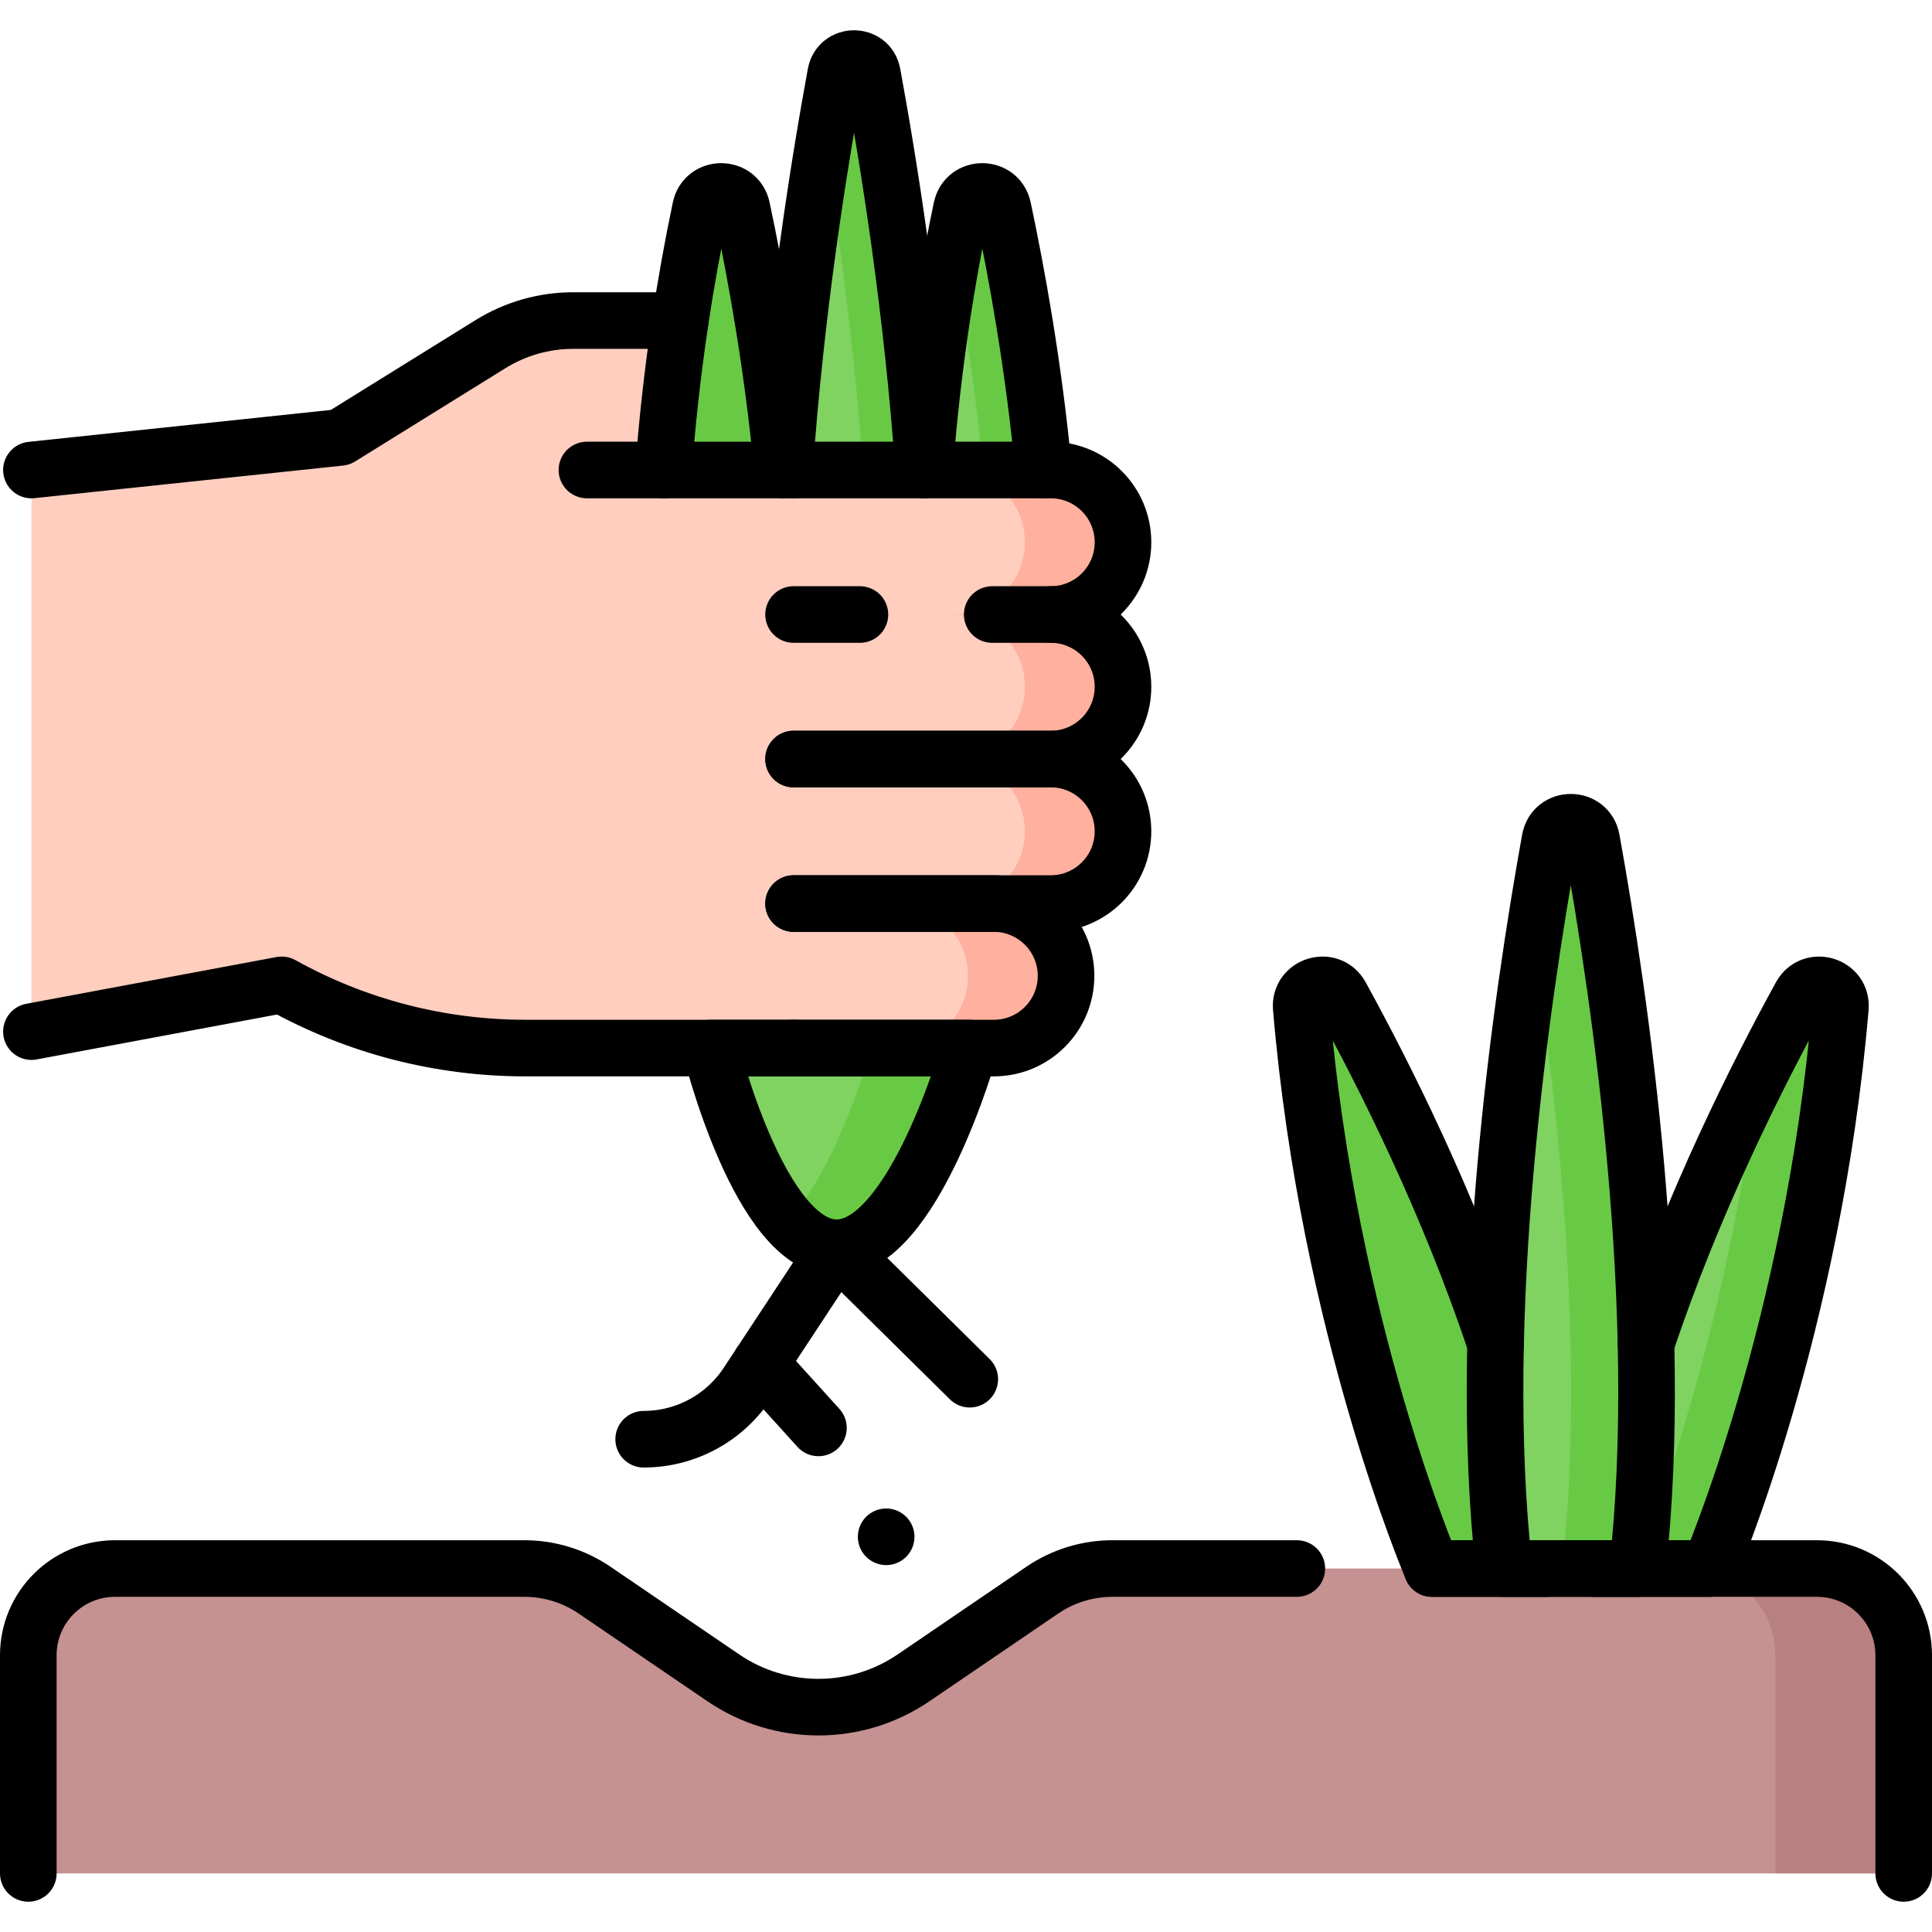 <?xml version="1.0" encoding="UTF-8"?>
<svg xmlns="http://www.w3.org/2000/svg" xmlns:xlink="http://www.w3.org/1999/xlink" version="1.1" id="Capa_1" x="0px" y="0px" viewBox="0 0 512 512" style="enable-background:new 0 0 512 512;" xml:space="preserve" width="512" height="512">
<g>
	<g>
		<path style="fill:#80D261;" d="M207.9,124.559c2.93-42.14,9.17-81.09,13.57-104.99c1-5.39,8.73-5.39,9.72,0&#10;&#9;&#9;&#9;c4.4,23.91,10.64,62.85,13.57,104.99"/>
		<g>
			<path style="fill:#80D261;" d="M245.02,124.559c1.58-20.89,4.56-44.51,9.81-69.38c1.25-5.92,9.71-5.92,10.97,0&#10;&#9;&#9;&#9;&#9;c3.61,16.99,8.15,41.84,10.75,69.38"/>
		</g>
		<path style="fill:#68CA44;" d="M228.74,124.559h16.02c-2.93-42.14-9.17-81.08-13.57-104.99c-0.99-5.39-8.72-5.39-9.72,0&#10;&#9;&#9;&#9;c-0.978,5.312-2.047,11.372-3.15,18.041C222.181,60.946,226.459,91.783,228.74,124.559z"/>
		<g>
			<path style="fill:#68CA44;" d="M175.965,207.455c0,0-7.877-69.106,9.681-152.274c1.249-5.918,9.705-5.917,10.964-0.002&#10;&#9;&#9;&#9;&#9;c7.508,35.261,18.975,104.299,8.786,161.143L175.965,207.455z"/>
		</g>
		<path style="fill:#68CA44;" d="M260.557,124.559h15.993c-2.6-27.54-7.14-52.39-10.75-69.38c-1.26-5.92-9.72-5.92-10.97,0&#10;&#9;&#9;&#9;c-0.892,4.223-1.713,8.407-2.478,12.551C255.369,83.447,258.547,103.183,260.557,124.559z"/>
		<path style="fill:#FFCEBF;" d="M297.604,143.704L297.604,143.704c0-10.576-8.573-19.15-19.15-19.15h-68.148v0.005H175.83&#10;&#9;&#9;&#9;l0.01-0.07c0.94-12.33,2.36-25.61,4.45-39.54H151.9c-7.74,0-15.33,2.17-21.91,6.25l-39.83,24.72l-81.83,8.64v148.83l66.32-12.39&#10;&#9;&#9;&#9;c9.87,5.5,20.36,9.68,31.21,12.5c10.85,2.81,22.06,4.25,33.35,4.25h71.096v0.003h53.058c10.576,0,19.15-8.574,19.15-19.15&#10;&#9;&#9;&#9;c0-10.576-8.574-19.15-19.15-19.15h15.09c10.576,0,19.15-8.574,19.15-19.15s-8.573-19.15-19.15-19.15&#10;&#9;&#9;&#9;c10.576,0,19.15-8.574,19.15-19.15s-8.573-19.15-19.15-19.15C289.031,162.854,297.604,154.28,297.604,143.704z"/>
		<path style="fill:#FFB09E;" d="M263.365,239.452h-26.002c10.576,0,19.15,8.574,19.15,19.15c0,10.576-8.574,19.15-19.15,19.15&#10;&#9;&#9;&#9;h26.002c10.576,0,19.15-8.574,19.15-19.15C282.514,248.026,273.941,239.452,263.365,239.452z"/>
		<path style="fill:#FFB09E;" d="M278.454,201.153h-26.002c10.576,0,19.15,8.574,19.15,19.15s-8.574,19.15-19.15,19.15h26.002&#10;&#9;&#9;&#9;c10.576,0,19.15-8.574,19.15-19.15S289.031,201.153,278.454,201.153z"/>
		<path style="fill:#C59191;" d="M276.214,421.408l-34.106,23.232c-15.212,10.362-35.215,10.362-50.428,0l-34.106-23.232&#10;&#9;&#9;&#9;c-5.483-3.735-11.964-5.732-18.598-5.732H30.489c-12.697,0-22.989,10.293-22.989,22.989v57.808h497v-57.808&#10;&#9;&#9;&#9;c0-12.697-10.293-22.989-22.989-22.989H294.812C288.178,415.676,281.697,417.673,276.214,421.408z"/>
		<path style="fill:#B98080;" d="M504.5,438.669v57.8h-34.02v-57.8c0-12.7-10.3-22.99-22.99-22.99h34.02&#10;&#9;&#9;&#9;C494.21,415.679,504.5,425.969,504.5,438.669z"/>
		<path style="fill:#FFB09E;" d="M278.454,162.854h-26.002c10.576,0,19.15,8.574,19.15,19.15s-8.574,19.15-19.15,19.15h26.002&#10;&#9;&#9;&#9;c10.576,0,19.15-8.574,19.15-19.15S289.031,162.854,278.454,162.854z"/>
		<path style="fill:#FFB09E;" d="M278.454,124.554h-26.002c10.576,0,19.15,8.574,19.15,19.15v0c0,10.576-8.574,19.15-19.15,19.15&#10;&#9;&#9;&#9;h26.002c10.576,0,19.15-8.574,19.15-19.15v0C297.604,133.128,289.031,124.554,278.454,124.554z"/>
		<g>
			<path style="fill:#68CA44;" d="M379.499,415.676c0,0-27.477-63.896-34.658-148.593c-0.511-6.026,7.585-8.465,10.498-3.164&#10;&#9;&#9;&#9;&#9;c17.36,31.596,48.256,94.391,54.898,151.758L379.499,415.676z"/>
			<path style="fill:#80D261;" d="M453.058,415.676c0,0,27.477-63.896,34.658-148.593c0.511-6.026-7.585-8.465-10.498-3.164&#10;&#9;&#9;&#9;&#9;c-17.36,31.596-48.256,94.391-54.898,151.758L453.058,415.676z"/>
			<path style="fill:#68CA44;" d="M477.218,263.918c-3.39,6.17-7.3,13.543-11.441,21.82c-9.207,75.25-32.721,129.937-32.721,129.937&#10;&#9;&#9;&#9;&#9;h20.002c0,0,27.477-63.896,34.658-148.593C488.227,261.056,480.13,258.618,477.218,263.918z"/>
		</g>
		<path style="fill:#80D261;" d="M188.312,277.752c0,0,12.995,52.916,33.415,52.916s35.271-52.916,35.271-52.916H188.312z"/>
		<path style="fill:#68CA44;" d="M230.996,277.752c0,0-8.791,31.316-22.144,45.764c3.852,4.332,8.166,7.151,12.876,7.151&#10;&#9;&#9;&#9;c20.42,0,35.271-52.916,35.271-52.916H230.996z"/>
		<path style="fill:#80D261;" d="M410.766,222.51c-7.645,42.385-19.719,125.254-12.184,193.166h35.391&#10;&#9;&#9;&#9;c7.536-67.912-4.539-150.781-12.184-193.166C420.683,216.371,411.874,216.371,410.766,222.51z"/>
		<path style="fill:#68CA44;" d="M421.79,222.51c-1.107-6.139-9.917-6.139-11.024,0c-1.397,7.748-2.943,16.852-4.489,26.967&#10;&#9;&#9;&#9;c6.915,45.219,13.853,110.701,7.695,166.199h20.002C441.509,347.764,429.435,264.895,421.79,222.51z"/>
	</g>
	<g>
		<path style="fill:none;stroke:#000000;stroke-width:15;stroke-linecap:round;stroke-linejoin:round;stroke-miterlimit:10;" d="&#10;&#9;&#9;&#9;M210.306,239.452h53.058c10.576,0,19.15,8.574,19.15,19.15v0c0,10.576-8.574,19.15-19.15,19.15h-53.058"/>
		<path style="fill:none;stroke:#000000;stroke-width:15;stroke-linecap:round;stroke-linejoin:round;stroke-miterlimit:10;" d="&#10;&#9;&#9;&#9;M210.306,201.153h68.148c10.576,0,19.15,8.574,19.15,19.15v0c0,10.576-8.574,19.15-19.15,19.15h-68.148"/>
		<path style="fill:none;stroke:#000000;stroke-width:15;stroke-linecap:round;stroke-linejoin:round;stroke-miterlimit:10;" d="&#10;&#9;&#9;&#9;M343.674,415.676h-48.862c-6.634,0-13.115,1.997-18.598,5.732l-34.106,23.232c-15.212,10.362-35.215,10.362-50.428,0&#10;&#9;&#9;&#9;l-34.106-23.232c-5.483-3.735-11.964-5.732-18.598-5.732H30.489c-12.697,0-22.989,10.293-22.989,22.989v57.808"/>
		<path style="fill:none;stroke:#000000;stroke-width:15;stroke-linecap:round;stroke-linejoin:round;stroke-miterlimit:10;" d="&#10;&#9;&#9;&#9;M504.5,496.473v-57.808c0-12.697-10.293-22.989-22.989-22.989H379.499"/>
		<path style="fill:none;stroke:#000000;stroke-width:15;stroke-linecap:round;stroke-linejoin:round;stroke-miterlimit:10;" d="&#10;&#9;&#9;&#9;M278.454,162.854c10.576,0,19.15,8.574,19.15,19.15v0c0,10.576-8.574,19.15-19.15,19.15h-68.148"/>
		
			<line style="fill:none;stroke:#000000;stroke-width:15;stroke-linecap:round;stroke-linejoin:round;stroke-miterlimit:10;" x1="227.887" y1="162.854" x2="210.306" y2="162.854"/>
		<path style="fill:none;stroke:#000000;stroke-width:15;stroke-linecap:round;stroke-linejoin:round;stroke-miterlimit:10;" d="&#10;&#9;&#9;&#9;M210.306,124.554h68.148c10.576,0,19.15,8.574,19.15,19.15v0c0,10.576-8.574,19.15-19.15,19.15H262.95"/>
		<path style="fill:none;stroke:#000000;stroke-width:15;stroke-linecap:round;stroke-linejoin:round;stroke-miterlimit:10;" d="&#10;&#9;&#9;&#9;M8.33,273.389l66.32-12.39c9.87,5.5,20.36,9.68,31.21,12.5c10.85,2.81,22.06,4.25,33.35,4.25h71.1"/>
		<path style="fill:none;stroke:#000000;stroke-width:15;stroke-linecap:round;stroke-linejoin:round;stroke-miterlimit:10;" d="&#10;&#9;&#9;&#9;M180.29,84.949H151.9c-7.74,0-15.33,2.17-21.91,6.25l-39.83,24.72l-81.83,8.64"/>
		
			<polyline style="fill:none;stroke:#000000;stroke-width:15;stroke-linecap:round;stroke-linejoin:round;stroke-miterlimit:10;" points="&#10;&#9;&#9;&#9;175.84,124.559 207.36,124.559 210.31,124.559 &#9;&#9;"/>
		<path style="fill:none;stroke:#000000;stroke-width:15;stroke-linecap:round;stroke-linejoin:round;stroke-miterlimit:10;" d="&#10;&#9;&#9;&#9;M410.766,222.51c-7.645,42.385-19.719,125.254-12.184,193.166h35.391c7.536-67.912-4.539-150.781-12.184-193.166&#10;&#9;&#9;&#9;C420.683,216.371,411.874,216.371,410.766,222.51z"/>
		<g>
			<path style="fill:none;stroke:#000000;stroke-width:15;stroke-linecap:round;stroke-linejoin:round;stroke-miterlimit:10;" d="&#10;&#9;&#9;&#9;&#9;M410.24,415.679h-11.66H379.5c0,0-27.48-63.9-34.66-148.6c-0.51-6.02,7.59-8.46,10.5-3.16c11.4,20.74,28.62,54.93,41,92.2"/>
			<path style="fill:none;stroke:#000000;stroke-width:15;stroke-linecap:round;stroke-linejoin:round;stroke-miterlimit:10;" d="&#10;&#9;&#9;&#9;&#9;M422.32,415.679h11.65h19.09c0,0,27.48-63.9,34.66-148.6c0.51-6.02-7.59-8.46-10.5-3.16c-11.4,20.75-28.63,54.94-41.01,92.23"/>
		</g>
		<path style="fill:none;stroke:#000000;stroke-width:15;stroke-linecap:round;stroke-linejoin:round;stroke-miterlimit:10;" d="&#10;&#9;&#9;&#9;M207.9,124.559c2.93-42.14,9.17-81.09,13.57-104.99c1-5.39,8.73-5.39,9.72,0c4.4,23.91,10.64,62.85,13.57,104.99"/>
		<g>
			<path style="fill:none;stroke:#000000;stroke-width:15;stroke-linecap:round;stroke-linejoin:round;stroke-miterlimit:10;" d="&#10;&#9;&#9;&#9;&#9;M207.36,124.559c-2.59-27.54-7.13-52.39-10.75-69.38c-1.26-5.92-9.71-5.92-10.96,0c-2.15,10.17-3.91,20.12-5.36,29.77&#10;&#9;&#9;&#9;&#9;c-2.09,13.96-3.52,27.26-4.45,39.61"/>
		</g>
		<g>
			<path style="fill:none;stroke:#000000;stroke-width:15;stroke-linecap:round;stroke-linejoin:round;stroke-miterlimit:10;" d="&#10;&#9;&#9;&#9;&#9;M245.02,124.559c1.58-20.89,4.56-44.51,9.81-69.38c1.25-5.92,9.71-5.92,10.97,0c3.61,16.99,8.15,41.84,10.75,69.38"/>
		</g>
		
			<line style="fill:none;stroke:#000000;stroke-width:15;stroke-linecap:round;stroke-linejoin:round;stroke-miterlimit:10;" x1="176.214" y1="124.554" x2="155.542" y2="124.554"/>
		<path style="fill:none;stroke:#000000;stroke-width:15;stroke-linecap:round;stroke-linejoin:round;stroke-miterlimit:10;" d="&#10;&#9;&#9;&#9;M188.312,277.752c0,0,12.995,52.916,33.415,52.916s35.271-52.916,35.271-52.916H188.312z"/>
		<path style="fill:none;stroke:#000000;stroke-width:15;stroke-linecap:round;stroke-linejoin:round;stroke-miterlimit:10;" d="&#10;&#9;&#9;&#9;M170.579,381.408L170.579,381.408c11.07,0,21.399-5.565,27.487-14.811l23.661-35.93l35.271,34.831"/>
		
			<line style="fill:none;stroke:#000000;stroke-width:15;stroke-linecap:round;stroke-linejoin:round;stroke-miterlimit:10;" x1="201.493" y1="361.394" x2="216.894" y2="378.408"/>
		
			<line style="fill:none;stroke:#000000;stroke-width:15;stroke-linecap:round;stroke-linejoin:round;stroke-miterlimit:10;" x1="234.84" y1="407.266" x2="234.84" y2="407.266"/>
	</g>
</g>















</svg>
